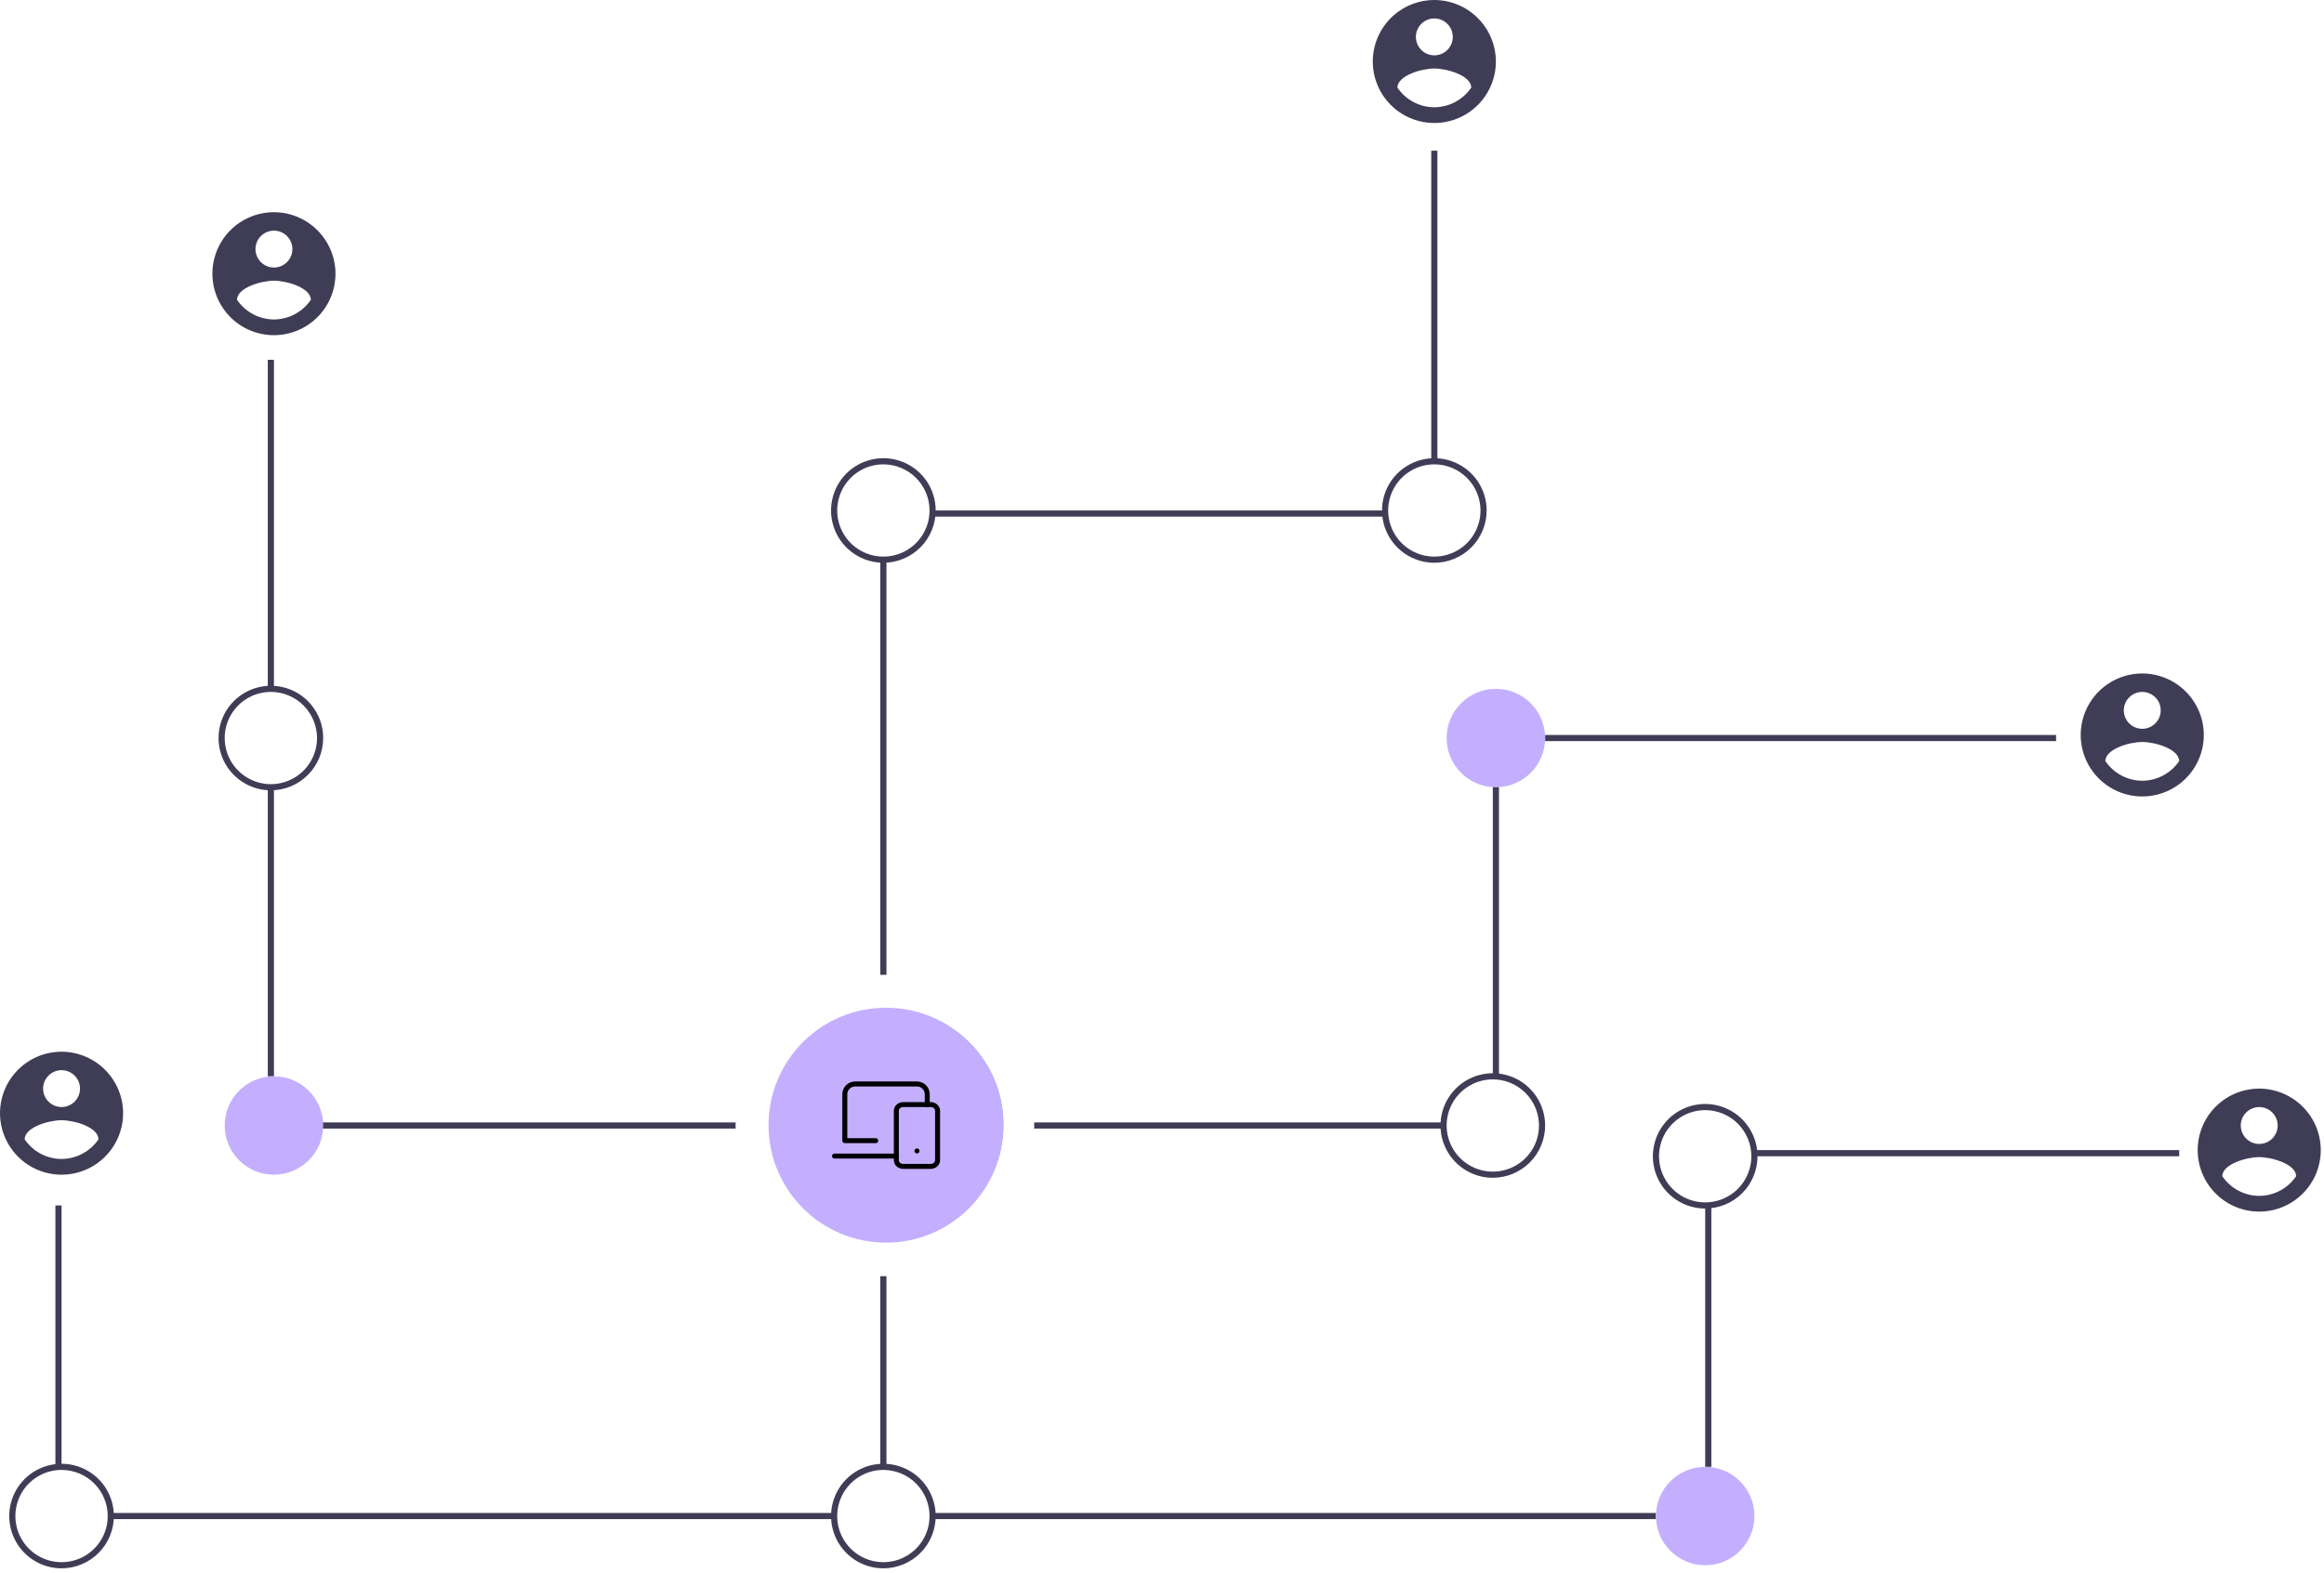 <svg width="467" height="316" viewBox="0 0 467 316" fill="none" xmlns="http://www.w3.org/2000/svg">
<path d="M55.047 72.293H53.81V138.408H55.047V72.293Z" fill="#3F3D56"/>
<path d="M55.047 158.089H53.81V216.263H55.047V158.089Z" fill="#3F3D56"/>
<path d="M147.823 225.531H51.955V226.767H147.823V225.531Z" fill="#3F3D56"/>
<path d="M12.37 242.214H11.133V294.735H12.37V242.214Z" fill="#3F3D56"/>
<path d="M167.615 304.004H22.266V305.24H167.615V304.004Z" fill="#3F3D56"/>
<path d="M288.843 30.277H287.606V92.684H288.843V30.277Z" fill="#3F3D56"/>
<path d="M278.328 102.57H187.387V103.806H278.328V102.57Z" fill="#3F3D56"/>
<path d="M178.13 112.457H176.893V195.872H178.13V112.457Z" fill="#3F3D56"/>
<path d="M54.429 158.799C52.349 158.799 50.316 158.183 48.587 157.028C46.858 155.874 45.51 154.234 44.715 152.314C43.919 150.395 43.711 148.283 44.116 146.245C44.522 144.208 45.523 142.336 46.994 140.867C48.464 139.398 50.338 138.398 52.377 137.992C54.417 137.587 56.531 137.795 58.453 138.59C60.374 139.385 62.016 140.731 63.171 142.459C64.327 144.186 64.943 146.217 64.943 148.295C64.94 151.079 63.831 153.749 61.86 155.719C59.889 157.688 57.217 158.796 54.429 158.799V158.799ZM54.429 139.026C52.594 139.026 50.8 139.57 49.275 140.588C47.749 141.607 46.56 143.054 45.857 144.748C45.155 146.441 44.971 148.305 45.33 150.103C45.687 151.901 46.571 153.552 47.868 154.848C49.166 156.145 50.819 157.027 52.619 157.385C54.419 157.743 56.284 157.559 57.979 156.857C59.674 156.156 61.123 154.968 62.143 153.444C63.162 151.92 63.706 150.128 63.706 148.295C63.704 145.837 62.725 143.481 60.986 141.744C59.247 140.006 56.889 139.029 54.429 139.026V139.026Z" fill="#3F3D56"/>
<path d="M12.37 315.126C10.291 315.126 8.258 314.51 6.529 313.356C4.8 312.202 3.452 310.561 2.656 308.642C1.86 306.722 1.652 304.61 2.058 302.573C2.463 300.535 3.465 298.663 4.935 297.194C6.406 295.725 8.279 294.725 10.319 294.319C12.359 293.914 14.473 294.122 16.394 294.917C18.315 295.712 19.958 297.059 21.113 298.786C22.268 300.513 22.885 302.544 22.885 304.622C22.882 307.407 21.773 310.077 19.802 312.046C17.831 314.015 15.158 315.123 12.37 315.126V315.126ZM12.37 295.353C10.535 295.353 8.742 295.897 7.216 296.915C5.69 297.934 4.501 299.381 3.799 301.075C3.097 302.769 2.913 304.632 3.271 306.43C3.629 308.228 4.513 309.879 5.81 311.176C7.108 312.472 8.761 313.355 10.56 313.712C12.36 314.07 14.226 313.886 15.921 313.185C17.616 312.483 19.065 311.295 20.084 309.771C21.104 308.247 21.648 306.455 21.648 304.622C21.645 302.165 20.667 299.809 18.928 298.071C17.188 296.334 14.83 295.356 12.37 295.353V295.353Z" fill="#3F3D56"/>
<path d="M55.047 236.036C60.513 236.036 64.943 231.609 64.943 226.149C64.943 220.689 60.513 216.263 55.047 216.263C49.582 216.263 45.151 220.689 45.151 226.149C45.151 231.609 49.582 236.036 55.047 236.036Z" fill="#C4AFFF"/>
<path d="M413.163 147.677H310.491V148.912H413.163V147.677Z" fill="#3F3D56"/>
<path d="M301.213 158.089H299.976V216.263H301.213V158.089Z" fill="#3F3D56"/>
<path d="M290.08 225.531H207.818V226.767H290.08V225.531Z" fill="#3F3D56"/>
<path d="M437.903 231.092H352.549V232.328H437.903V231.092Z" fill="#3F3D56"/>
<path d="M343.89 242.214H342.653V294.735H343.89V242.214Z" fill="#3F3D56"/>
<path d="M332.757 304.004H187.408V305.24H332.757V304.004Z" fill="#3F3D56"/>
<path d="M178.13 256.426H176.893V294.736H178.13V256.426Z" fill="#3F3D56"/>
<path d="M300.594 158.181C306.06 158.181 310.49 153.755 310.49 148.295C310.49 142.835 306.06 138.408 300.594 138.408C295.129 138.408 290.698 142.835 290.698 148.295C290.698 153.755 295.129 158.181 300.594 158.181Z" fill="#C4AFFF"/>
<path d="M288.224 113.075C286.145 113.075 284.112 112.459 282.383 111.304C280.654 110.15 279.306 108.51 278.51 106.59C277.714 104.671 277.506 102.559 277.912 100.521C278.317 98.484 279.319 96.612 280.789 95.143C282.26 93.674 284.133 92.673 286.173 92.268C288.213 91.863 290.327 92.071 292.248 92.866C294.169 93.661 295.812 95.007 296.967 96.735C298.122 98.462 298.739 100.493 298.739 102.57C298.736 105.355 297.627 108.025 295.656 109.995C293.685 111.964 291.012 113.071 288.224 113.075V113.075ZM288.224 93.302C286.389 93.302 284.596 93.846 283.07 94.864C281.544 95.882 280.355 97.33 279.653 99.023C278.951 100.717 278.767 102.581 279.125 104.379C279.483 106.176 280.367 107.828 281.664 109.124C282.962 110.42 284.615 111.303 286.414 111.661C288.214 112.018 290.079 111.835 291.775 111.133C293.47 110.432 294.919 109.244 295.938 107.72C296.958 106.195 297.502 104.404 297.502 102.57C297.499 100.113 296.521 97.757 294.782 96.02C293.042 94.282 290.684 93.305 288.224 93.302V93.302Z" fill="#3F3D56"/>
<path d="M177.512 113.075C175.432 113.075 173.399 112.459 171.67 111.304C169.941 110.15 168.593 108.51 167.797 106.59C167.002 104.671 166.793 102.559 167.199 100.521C167.605 98.484 168.606 96.612 170.077 95.143C171.547 93.674 173.421 92.673 175.46 92.268C177.5 91.863 179.614 92.071 181.535 92.866C183.457 93.661 185.099 95.007 186.254 96.735C187.41 98.462 188.026 100.493 188.026 102.57C188.023 105.355 186.914 108.025 184.943 109.995C182.972 111.964 180.299 113.071 177.512 113.075V113.075ZM177.512 93.302C175.677 93.302 173.883 93.846 172.357 94.864C170.832 95.882 169.642 97.33 168.94 99.023C168.238 100.717 168.054 102.581 168.412 104.379C168.77 106.176 169.654 107.828 170.951 109.124C172.249 110.42 173.902 111.303 175.702 111.661C177.501 112.018 179.367 111.835 181.062 111.133C182.757 110.432 184.206 109.244 185.226 107.72C186.245 106.195 186.789 104.404 186.789 102.57C186.787 100.113 185.808 97.757 184.069 96.02C182.33 94.282 179.971 93.305 177.512 93.302V93.302Z" fill="#3F3D56"/>
<path d="M342.653 242.832C340.573 242.832 338.54 242.216 336.811 241.062C335.082 239.908 333.735 238.267 332.939 236.348C332.143 234.429 331.935 232.317 332.34 230.279C332.746 228.241 333.747 226.37 335.218 224.901C336.688 223.432 338.562 222.431 340.602 222.026C342.641 221.62 344.755 221.829 346.677 222.624C348.598 223.419 350.24 224.765 351.395 226.492C352.551 228.22 353.168 230.251 353.168 232.328C353.164 235.113 352.056 237.783 350.084 239.752C348.113 241.722 345.441 242.829 342.653 242.832V242.832ZM342.653 223.06C340.818 223.06 339.024 223.603 337.499 224.622C335.973 225.64 334.784 227.088 334.082 228.781C333.379 230.475 333.196 232.338 333.554 234.136C333.912 235.934 334.795 237.586 336.093 238.882C337.39 240.178 339.043 241.061 340.843 241.419C342.643 241.776 344.508 241.593 346.203 240.891C347.899 240.19 349.348 239.002 350.367 237.477C351.386 235.953 351.93 234.161 351.93 232.328C351.928 229.871 350.949 227.515 349.21 225.777C347.471 224.04 345.113 223.062 342.653 223.06V223.06Z" fill="#3F3D56"/>
<path d="M342.653 314.508C348.118 314.508 352.549 310.082 352.549 304.622C352.549 299.162 348.118 294.736 342.653 294.736C337.187 294.736 332.757 299.162 332.757 304.622C332.757 310.082 337.187 314.508 342.653 314.508Z" fill="#C4AFFF"/>
<path d="M177.512 315.126C175.432 315.126 173.399 314.51 171.67 313.356C169.941 312.202 168.593 310.561 167.797 308.642C167.002 306.722 166.793 304.61 167.199 302.573C167.605 300.535 168.606 298.663 170.077 297.194C171.547 295.725 173.421 294.725 175.46 294.319C177.5 293.914 179.614 294.122 181.535 294.917C183.457 295.712 185.099 297.059 186.254 298.786C187.41 300.513 188.026 302.544 188.026 304.622C188.023 307.407 186.914 310.077 184.943 312.046C182.972 314.015 180.299 315.123 177.512 315.126V315.126ZM177.512 295.353C175.677 295.353 173.883 295.897 172.357 296.915C170.832 297.934 169.642 299.381 168.94 301.075C168.238 302.769 168.054 304.632 168.412 306.43C168.77 308.228 169.654 309.879 170.951 311.176C172.249 312.472 173.902 313.355 175.702 313.712C177.501 314.07 179.367 313.886 181.062 313.185C182.757 312.483 184.206 311.295 185.226 309.771C186.245 308.247 186.789 306.455 186.789 304.622C186.787 302.165 185.808 299.809 184.069 298.071C182.33 296.334 179.971 295.356 177.512 295.353V295.353Z" fill="#3F3D56"/>
<path d="M299.976 236.653C297.896 236.653 295.863 236.037 294.134 234.883C292.405 233.729 291.058 232.088 290.262 230.169C289.466 228.25 289.258 226.138 289.663 224.1C290.069 222.062 291.071 220.191 292.541 218.722C294.012 217.253 295.885 216.252 297.925 215.847C299.964 215.442 302.078 215.65 304 216.445C305.921 217.24 307.563 218.586 308.719 220.313C309.874 222.041 310.491 224.072 310.491 226.149C310.487 228.934 309.379 231.604 307.408 233.573C305.436 235.543 302.764 236.65 299.976 236.653V236.653ZM299.976 216.881C298.141 216.881 296.347 217.424 294.822 218.443C293.296 219.461 292.107 220.909 291.405 222.602C290.702 224.296 290.519 226.16 290.877 227.957C291.235 229.755 292.118 231.407 293.416 232.703C294.713 233.999 296.366 234.882 298.166 235.24C299.966 235.597 301.831 235.414 303.526 234.712C305.222 234.011 306.671 232.823 307.69 231.298C308.709 229.774 309.254 227.982 309.254 226.149C309.251 223.692 308.273 221.336 306.533 219.598C304.794 217.861 302.436 216.884 299.976 216.881V216.881Z" fill="#3F3D56"/>
<path d="M12.37 211.32C9.924 211.32 7.532 212.045 5.498 213.403C3.463 214.76 1.878 216.691 0.942 218.949C0.005 221.207 -0.24 223.691 0.238 226.089C0.715 228.486 1.893 230.688 3.623 232.416C5.353 234.144 7.557 235.321 9.957 235.798C12.356 236.275 14.844 236.03 17.104 235.095C19.364 234.16 21.296 232.576 22.655 230.543C24.015 228.511 24.74 226.122 24.74 223.678C24.731 220.403 23.424 217.265 21.107 214.95C18.789 212.635 15.648 211.329 12.37 211.32V211.32ZM12.37 215.027C13.104 215.027 13.822 215.245 14.432 215.652C15.042 216.059 15.518 216.638 15.799 217.316C16.08 217.993 16.153 218.739 16.01 219.458C15.867 220.177 15.513 220.838 14.994 221.356C14.475 221.875 13.814 222.228 13.094 222.371C12.374 222.514 11.628 222.44 10.95 222.16C10.272 221.879 9.692 221.404 9.285 220.794C8.877 220.185 8.659 219.468 8.659 218.735C8.662 217.752 9.054 216.811 9.75 216.117C10.445 215.422 11.387 215.031 12.37 215.027V215.027ZM12.37 232.875C10.904 232.868 9.462 232.504 8.169 231.815C6.875 231.125 5.77 230.131 4.948 228.918C5.008 226.446 9.896 225.086 12.37 225.086C14.844 225.086 19.733 226.446 19.792 228.918C18.97 230.13 17.864 231.124 16.571 231.813C15.278 232.502 13.836 232.867 12.37 232.875V232.875Z" fill="#3F3D56"/>
<path d="M55.047 42.635C52.601 42.635 50.209 43.359 48.175 44.717C46.14 46.075 44.555 48.005 43.619 50.263C42.682 52.522 42.437 55.006 42.915 57.404C43.392 59.801 44.57 62.003 46.3 63.731C48.03 65.459 50.234 66.636 52.634 67.113C55.033 67.59 57.521 67.345 59.781 66.41C62.041 65.474 63.973 63.891 65.332 61.858C66.692 59.826 67.417 57.437 67.417 54.993C67.408 51.718 66.101 48.58 63.783 46.265C61.466 43.949 58.325 42.644 55.047 42.635V42.635ZM55.047 46.342C55.781 46.342 56.499 46.559 57.109 46.967C57.719 47.374 58.195 47.953 58.476 48.631C58.757 49.308 58.83 50.053 58.687 50.773C58.544 51.492 58.19 52.152 57.671 52.671C57.152 53.189 56.491 53.542 55.771 53.686C55.051 53.829 54.305 53.755 53.627 53.475C52.949 53.194 52.369 52.719 51.962 52.109C51.554 51.499 51.336 50.783 51.336 50.049C51.339 49.067 51.731 48.126 52.427 47.432C53.122 46.737 54.064 46.345 55.047 46.342V46.342ZM55.047 64.19C53.581 64.183 52.139 63.819 50.846 63.13C49.552 62.44 48.447 61.446 47.625 60.233C47.684 57.761 52.573 56.401 55.047 56.401C57.521 56.401 62.41 57.761 62.469 60.233C61.647 61.445 60.541 62.438 59.248 63.128C57.955 63.817 56.513 64.182 55.047 64.19V64.19Z" fill="#3F3D56"/>
<path d="M288.224 0C285.778 0 283.386 0.725 281.352 2.083C279.317 3.441 277.732 5.371 276.796 7.629C275.859 9.887 275.614 12.372 276.092 14.769C276.569 17.166 277.747 19.368 279.477 21.096C281.207 22.825 283.411 24.002 285.811 24.478C288.21 24.955 290.698 24.71 292.958 23.775C295.218 22.84 297.15 21.256 298.51 19.224C299.869 17.191 300.594 14.802 300.594 12.358C300.585 9.083 299.278 5.946 296.961 3.63C294.643 1.315 291.502 0.01 288.224 0V0ZM288.224 3.707C288.958 3.707 289.676 3.925 290.286 4.332C290.896 4.74 291.372 5.319 291.653 5.996C291.934 6.673 292.007 7.419 291.864 8.138C291.721 8.857 291.367 9.518 290.848 10.036C290.329 10.555 289.668 10.908 288.948 11.051C288.228 11.194 287.482 11.12 286.804 10.84C286.126 10.559 285.546 10.084 285.139 9.474C284.731 8.865 284.513 8.148 284.513 7.415C284.516 6.432 284.908 5.491 285.604 4.797C286.299 4.102 287.241 3.711 288.224 3.707V3.707ZM288.224 21.555C286.758 21.548 285.316 21.184 284.023 20.495C282.729 19.805 281.624 18.811 280.802 17.598C280.862 15.127 285.75 13.766 288.224 13.766C290.698 13.766 295.587 15.127 295.646 17.598C294.824 18.81 293.718 19.804 292.425 20.493C291.132 21.183 289.69 21.547 288.224 21.555Z" fill="#3F3D56"/>
<path d="M430.481 135.319C428.034 135.319 425.643 136.044 423.608 137.402C421.574 138.759 419.989 140.689 419.052 142.948C418.116 145.206 417.871 147.69 418.348 150.088C418.826 152.485 420.004 154.687 421.734 156.415C423.464 158.143 425.668 159.32 428.067 159.797C430.467 160.274 432.954 160.029 435.215 159.094C437.475 158.159 439.407 156.575 440.766 154.542C442.125 152.51 442.851 150.121 442.851 147.677C442.841 144.402 441.535 141.264 439.217 138.949C436.899 136.634 433.759 135.328 430.481 135.319ZM430.481 139.026C431.215 139.026 431.932 139.244 432.543 139.651C433.153 140.058 433.628 140.637 433.909 141.315C434.19 141.992 434.264 142.738 434.121 143.457C433.977 144.176 433.624 144.837 433.105 145.355C432.586 145.874 431.925 146.227 431.205 146.37C430.485 146.513 429.739 146.439 429.061 146.159C428.383 145.878 427.803 145.403 427.395 144.793C426.987 144.184 426.77 143.467 426.77 142.734C426.773 141.751 427.165 140.81 427.86 140.116C428.556 139.421 429.498 139.03 430.481 139.026ZM430.481 156.874C429.015 156.867 427.573 156.503 426.279 155.814C424.986 155.124 423.88 154.13 423.059 152.917C423.118 150.445 428.007 149.085 430.481 149.085C432.955 149.085 437.843 150.445 437.903 152.917C437.08 154.129 435.975 155.123 434.681 155.812C433.388 156.501 431.947 156.866 430.481 156.874V156.874Z" fill="#3F3D56"/>
<path d="M453.984 218.735C451.537 218.735 449.146 219.459 447.112 220.817C445.077 222.175 443.492 224.105 442.555 226.363C441.619 228.621 441.374 231.106 441.852 233.503C442.329 235.901 443.507 238.103 445.237 239.831C446.967 241.559 449.171 242.736 451.571 243.213C453.97 243.69 456.458 243.445 458.718 242.51C460.978 241.574 462.91 239.99 464.269 237.958C465.629 235.926 466.354 233.537 466.354 231.092C466.345 227.818 465.038 224.68 462.72 222.365C460.403 220.049 457.262 218.744 453.984 218.735V218.735ZM453.984 222.442C454.718 222.442 455.435 222.659 456.046 223.067C456.656 223.474 457.132 224.053 457.413 224.731C457.693 225.408 457.767 226.153 457.624 226.873C457.481 227.592 457.127 228.252 456.608 228.771C456.089 229.289 455.428 229.642 454.708 229.785C453.988 229.929 453.242 229.855 452.564 229.575C451.886 229.294 451.306 228.819 450.898 228.209C450.491 227.599 450.273 226.883 450.273 226.149C450.276 225.167 450.668 224.226 451.364 223.531C452.059 222.837 453.001 222.445 453.984 222.442V222.442ZM453.984 240.29C452.518 240.283 451.076 239.919 449.782 239.23C448.489 238.54 447.384 237.546 446.562 236.333C446.621 233.861 451.51 232.501 453.984 232.501C456.458 232.501 461.347 233.861 461.406 236.333C460.584 237.545 459.478 238.538 458.185 239.228C456.892 239.917 455.45 240.282 453.984 240.29V240.29Z" fill="#3F3D56"/>
<path d="M178.302 218.529L177.035 223.605C178.471 223.962 182.9 225.422 183.617 222.549C184.365 219.554 179.739 218.886 178.302 218.529Z" fill="#6C63FF"/>
<path d="M184.03 203.418C179.58 202.309 174.901 202.544 170.584 204.092C166.268 205.641 162.508 208.433 159.779 212.116C157.051 215.799 155.478 220.208 155.257 224.784C155.037 229.361 156.181 233.9 158.543 237.827C160.905 241.755 164.379 244.894 168.528 246.849C172.676 248.804 177.311 249.486 181.847 248.809C186.383 248.131 190.616 246.126 194.011 243.045C197.406 239.965 199.811 235.948 200.921 231.502C201.658 228.55 201.806 225.482 201.356 222.473C200.906 219.464 199.868 216.572 198.299 213.964C196.731 211.357 194.663 209.083 192.215 207.273C189.767 205.464 186.986 204.154 184.03 203.418V203.418ZM188.646 222.596C188.311 224.853 187.059 225.946 185.396 226.328C187.679 227.515 188.841 229.337 187.734 232.494C186.361 236.415 183.097 236.746 178.758 235.925L177.705 240.142L175.16 239.509L176.199 235.348C175.521 235.181 174.845 235.005 174.171 234.823L173.128 239.002L170.586 238.369L171.639 234.145C171.045 233.993 170.441 233.831 169.825 233.677L166.514 232.851L167.777 229.942C167.777 229.942 169.652 230.44 169.627 230.403C169.743 230.441 169.865 230.454 169.987 230.444C170.109 230.434 170.227 230.4 170.336 230.344C170.444 230.287 170.54 230.21 170.618 230.117C170.697 230.023 170.756 229.915 170.793 229.799L172.457 223.134C172.55 223.157 172.641 223.179 172.725 223.2C172.639 223.167 172.551 223.138 172.461 223.116L173.648 218.357C173.684 218.005 173.579 217.653 173.357 217.377C173.136 217.1 172.814 216.922 172.463 216.879C172.503 216.852 170.614 216.42 170.614 216.42L171.292 213.705L174.802 214.58L174.799 214.593C175.326 214.724 175.87 214.848 176.424 214.974L177.467 210.799L180.01 211.433L178.988 215.526C179.671 215.682 180.358 215.839 181.028 216.005L182.043 211.939L184.587 212.572L183.545 216.749C186.757 217.854 189.107 219.512 188.646 222.596V222.596Z" fill="#6C63FF"/>
<ellipse cx="178.046" cy="226.085" rx="23.611" ry="23.602" fill="#C4AFFF"/>
<path d="M175.974 229.19H169.761V219.874C169.761 219.325 169.979 218.798 170.368 218.41C170.756 218.021 171.283 217.803 171.832 217.803H184.259C184.808 217.803 185.335 218.021 185.724 218.41C186.112 218.798 186.33 219.325 186.33 219.874V221.944" stroke="black" stroke-linecap="round" stroke-linejoin="round"/>
<path d="M167.69 232.296H180.117" stroke="black" stroke-linecap="round" stroke-linejoin="round"/>
<path d="M180.117 223.186C180.117 222.5 180.735 221.944 181.497 221.944H187.021C187.783 221.944 188.402 222.5 188.402 223.186V233.124C188.402 233.81 187.783 234.366 187.021 234.366H181.497C180.735 234.366 180.117 233.81 180.117 233.124V223.186Z" stroke="black" stroke-linecap="round" stroke-linejoin="round"/>
<path d="M184.259 231.261H184.269" stroke="black" stroke-linecap="round" stroke-linejoin="round"/>
</svg>
